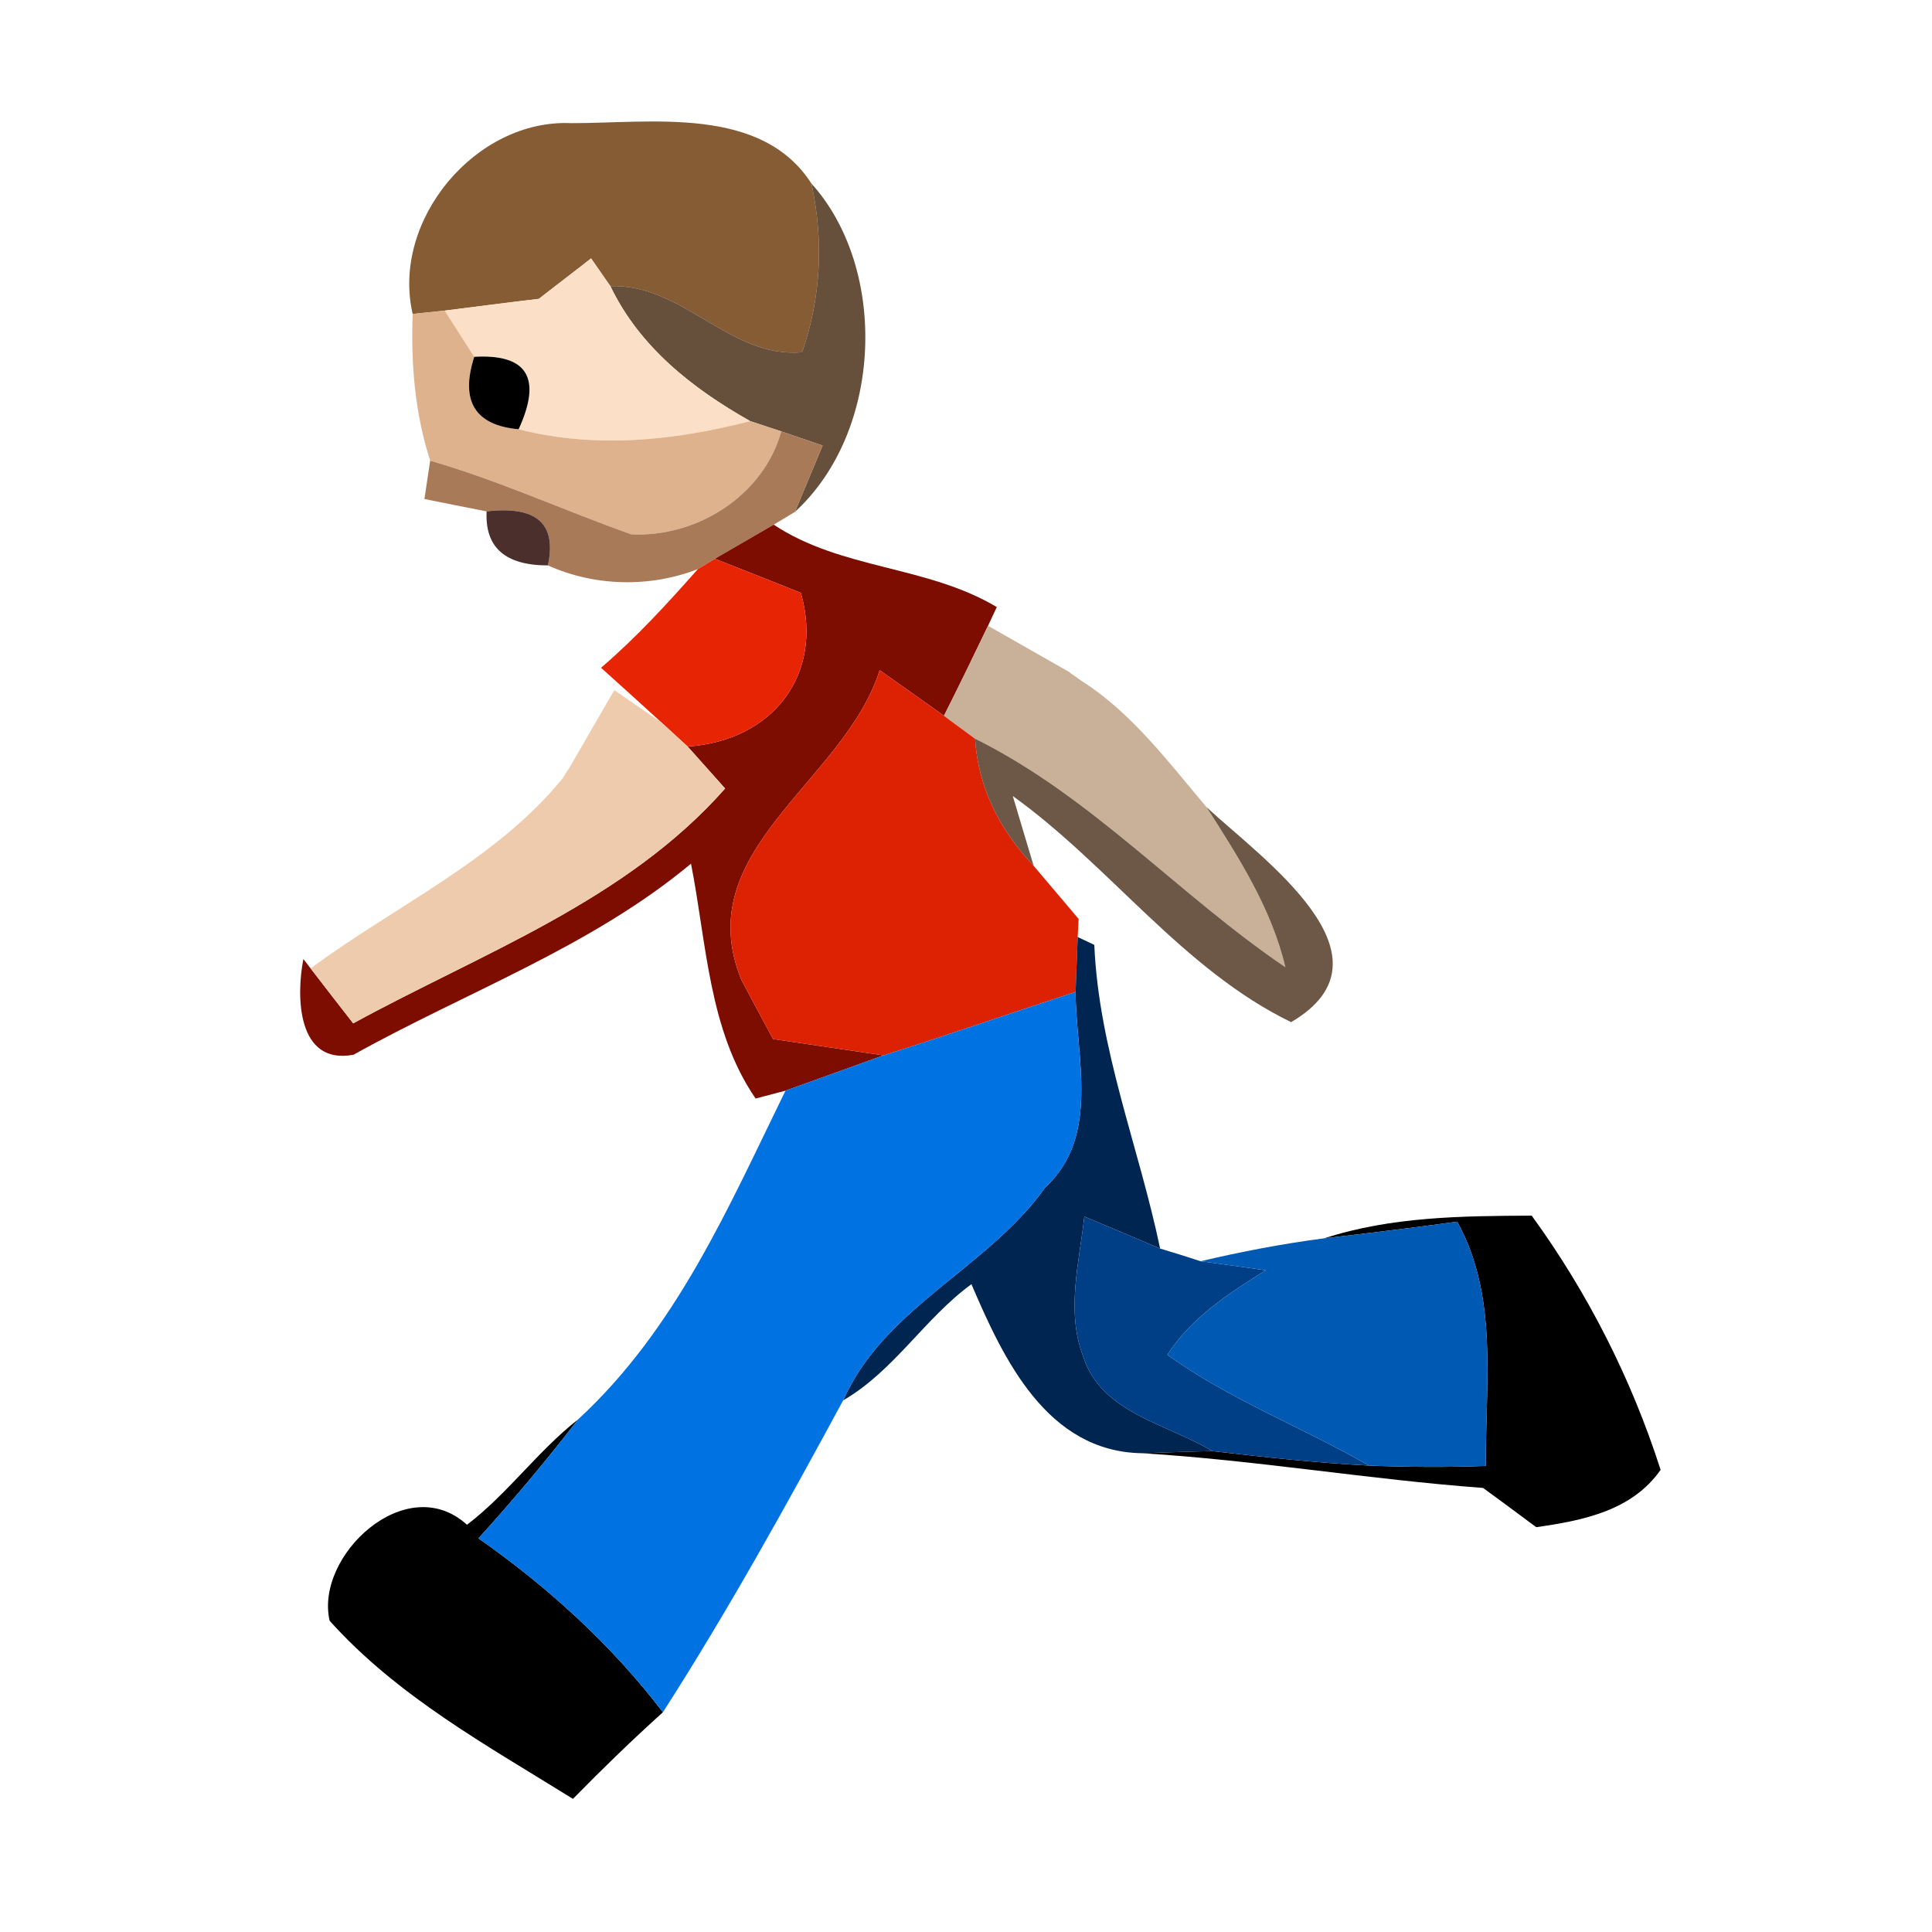 <?xml version="1.0" encoding="UTF-8" ?>
<!DOCTYPE svg PUBLIC "-//W3C//DTD SVG 1.1//EN" "http://www.w3.org/Graphics/SVG/1.1/DTD/svg11.dtd">
<svg width="64pt" height="64pt" viewBox="0 0 64 64" version="1.1" xmlns="http://www.w3.org/2000/svg">
<g id="#865c34ff">
<path fill="#865c34" opacity="1.00" d=" M 13.67 10.40 C 12.95 7.30 15.76 3.93 18.93 4.08 C 21.61 4.08 25.22 3.50 26.88 6.08 C 27.29 7.96 27.20 9.86 26.57 11.67 C 24.17 11.88 22.62 9.39 20.22 9.48 C 20.06 9.25 19.74 8.79 19.58 8.56 C 19.15 8.90 18.28 9.56 17.85 9.90 C 17.07 9.99 15.51 10.19 14.73 10.29 L 13.67 10.40 Z" />
</g>
<g id="#4f361edf">
<path fill="#4f361e" opacity="0.87" d=" M 26.88 6.08 C 29.43 8.91 29.25 14.29 26.33 16.96 C 26.56 16.41 27.02 15.31 27.25 14.76 C 26.91 14.64 26.22 14.41 25.88 14.29 L 24.85 13.95 C 22.94 12.87 21.19 11.50 20.22 9.48 C 22.62 9.39 24.17 11.88 26.57 11.67 C 27.20 9.86 27.29 7.96 26.88 6.08 Z" />
</g>
<g id="#fcdfc7ff">
<path fill="#fcdfc7" opacity="1.00" d=" M 17.85 9.90 C 18.28 9.56 19.15 8.90 19.58 8.56 C 19.74 8.79 20.06 9.25 20.22 9.48 C 21.19 11.50 22.94 12.87 24.85 13.95 C 22.33 14.60 19.73 14.87 17.18 14.22 C 17.96 12.52 17.47 11.72 15.71 11.82 C 15.47 11.44 14.97 10.67 14.73 10.29 C 15.51 10.19 17.07 9.99 17.85 9.90 Z" />
</g>
<g id="#dfb28eff">
<path fill="#dfb28e" opacity="1.00" d=" M 13.67 10.40 L 14.73 10.29 C 14.97 10.67 15.47 11.44 15.71 11.82 C 15.24 13.28 15.73 14.09 17.18 14.22 C 19.73 14.87 22.33 14.60 24.85 13.95 L 25.88 14.29 C 25.29 16.42 23.08 17.81 20.91 17.70 C 18.69 16.91 16.53 15.92 14.25 15.26 C 13.74 13.68 13.61 12.04 13.67 10.40 Z" />
</g>
<g id="#000000ff">
<path fill="#000000" opacity="1.00" d=" M 15.71 11.82 C 17.47 11.72 17.96 12.52 17.18 14.22 C 15.73 14.09 15.24 13.28 15.71 11.82 Z" />
<path fill="#000000" opacity="1.00" d=" M 43.87 41.02 C 46.09 40.30 48.43 40.28 50.74 40.27 C 52.60 42.83 54.04 45.67 55.01 48.69 C 54.06 50.05 52.43 50.37 50.89 50.59 C 50.45 50.26 49.57 49.61 49.13 49.29 C 45.35 49.01 41.61 48.37 37.83 48.14 C 38.42 48.12 39.58 48.08 40.16 48.07 C 41.89 48.27 43.61 48.46 45.35 48.55 C 46.64 48.60 47.93 48.61 49.22 48.56 C 49.20 45.85 49.65 42.95 48.27 40.47 C 46.81 40.67 45.34 40.85 43.87 41.02 Z" />
<path fill="#000000" opacity="1.00" d=" M 15.47 50.51 C 16.82 49.48 17.81 48.07 19.15 47.02 C 18.10 48.38 17.00 49.69 15.85 50.96 C 18.16 52.58 20.25 54.48 21.96 56.72 C 20.94 57.64 19.95 58.60 18.98 59.59 C 16.15 57.83 13.17 56.20 10.92 53.69 C 10.42 51.54 13.46 48.68 15.47 50.51 Z" />
</g>
<g id="#a77754fa">
<path fill="#a77754" opacity="0.98" d=" M 25.88 14.29 C 26.22 14.41 26.91 14.64 27.25 14.76 C 27.02 15.31 26.56 16.41 26.33 16.96 L 25.63 17.38 C 25.14 17.66 24.17 18.23 23.68 18.51 L 23.12 18.85 C 21.54 19.47 19.70 19.43 18.15 18.73 C 18.45 17.34 17.77 16.75 16.12 16.94 C 15.61 16.84 14.58 16.64 14.06 16.53 L 14.25 15.26 C 16.53 15.92 18.69 16.91 20.91 17.70 C 23.08 17.81 25.29 16.42 25.88 14.29 Z" />
</g>
<g id="#2a0905d6">
<path fill="#2a0905" opacity="0.84" d=" M 16.12 16.94 C 17.77 16.75 18.45 17.34 18.15 18.73 C 16.73 18.73 16.06 18.13 16.12 16.94 Z" />
</g>
<g id="#7d0d01ff">
<path fill="#7d0d01" opacity="1.00" d=" M 23.68 18.51 C 24.17 18.23 25.14 17.66 25.63 17.38 C 27.87 18.87 30.71 18.73 33.02 20.11 L 32.73 20.73 C 32.25 21.73 31.77 22.72 31.27 23.71 C 30.74 23.33 29.68 22.58 29.14 22.20 C 27.98 25.90 22.80 28.16 24.56 32.46 C 24.82 32.95 25.34 33.93 25.61 34.42 C 26.83 34.60 28.05 34.78 29.27 34.96 C 28.19 35.35 27.11 35.74 26.02 36.13 L 25.03 36.39 C 23.47 34.12 23.41 31.24 22.89 28.61 C 19.58 31.37 15.44 32.86 11.71 34.94 C 9.83 35.29 9.81 32.99 10.05 31.77 L 10.29 32.08 C 10.64 32.54 11.35 33.45 11.70 33.90 C 15.96 31.57 20.73 29.85 24.02 26.12 C 23.71 25.77 23.09 25.08 22.78 24.73 C 25.59 24.54 27.30 22.35 26.53 19.64 C 25.82 19.35 24.39 18.79 23.68 18.51 Z" />
</g>
<g id="#e72504ff">
<path fill="#e72504" opacity="1.00" d=" M 23.12 18.85 L 23.68 18.51 C 24.39 18.79 25.82 19.35 26.53 19.64 C 27.30 22.35 25.59 24.54 22.78 24.73 L 21.93 23.95 C 21.43 23.49 20.42 22.58 19.91 22.12 C 21.08 21.12 22.11 19.99 23.12 18.85 Z" />
</g>
<g id="#c9b099ff">
<path fill="#c9b099" opacity="1.00" d=" M 31.27 23.71 C 31.77 22.72 32.25 21.73 32.73 20.73 C 33.40 21.11 34.73 21.87 35.40 22.25 C 35.50 22.33 35.71 22.47 35.82 22.55 C 37.50 23.62 38.70 25.24 39.97 26.74 C 41.03 28.40 42.12 30.09 42.58 32.04 C 39.05 29.65 36.17 26.39 32.30 24.47 C 31.96 24.22 31.61 23.97 31.27 23.71 Z" />
</g>
<g id="#dd2204ff">
<path fill="#dd2204" opacity="1.00" d=" M 29.14 22.20 C 29.68 22.58 30.74 23.33 31.27 23.71 C 31.61 23.97 31.96 24.22 32.30 24.47 C 32.40 26.10 33.13 27.51 34.24 28.68 C 34.61 29.12 35.36 30.00 35.73 30.44 L 35.70 31.04 C 35.68 31.49 35.65 32.40 35.63 32.86 C 33.51 33.55 31.40 34.29 29.27 34.96 C 28.05 34.78 26.83 34.60 25.61 34.42 C 25.34 33.93 24.82 32.95 24.56 32.46 C 22.80 28.16 27.98 25.90 29.14 22.20 Z" />
</g>
<g id="#77553fe6">
<path fill="#77553f" opacity="0.90" d=" M 35.40 22.25 C 35.50 22.33 35.71 22.47 35.82 22.55 C 35.71 22.47 35.50 22.33 35.40 22.25 Z" />
</g>
<g id="#eecbacff">
<path fill="#eecbac" opacity="1.00" d=" M 20.35 22.86 C 20.75 23.14 21.54 23.68 21.93 23.95 L 22.78 24.73 C 23.09 25.08 23.71 25.77 24.02 26.12 C 20.73 29.85 15.96 31.57 11.70 33.90 C 11.35 33.45 10.64 32.54 10.29 32.08 C 13.08 30.01 16.43 28.50 18.64 25.78 C 18.69 25.69 18.81 25.51 18.87 25.42 C 19.24 24.78 19.98 23.50 20.35 22.86 Z" />
</g>
<g id="#30211550">
<path fill="#302115" opacity="0.31" d=" M 18.64 25.78 C 18.69 25.69 18.81 25.51 18.87 25.42 C 18.81 25.51 18.69 25.69 18.64 25.78 Z" />
</g>
<g id="#533925d5">
<path fill="#533925" opacity="0.84" d=" M 32.30 24.47 C 36.17 26.39 39.05 29.65 42.58 32.04 C 42.12 30.09 41.03 28.40 39.97 26.74 C 41.80 28.44 46.45 31.70 42.77 33.86 C 39.17 32.11 36.77 28.68 33.55 26.37 L 34.24 28.68 C 33.13 27.51 32.40 26.10 32.30 24.47 Z" />
</g>
<g id="#002551ff">
<path fill="#002551" opacity="1.00" d=" M 35.70 31.04 L 36.25 31.30 C 36.40 34.78 37.73 38.00 38.43 41.36 C 37.80 41.09 36.54 40.56 35.92 40.30 C 35.75 41.83 35.31 43.43 35.88 44.93 C 36.48 46.82 38.66 47.16 40.16 48.07 C 39.58 48.08 38.42 48.12 37.83 48.14 C 34.68 48.09 33.24 45.02 32.18 42.54 C 30.63 43.67 29.62 45.41 27.93 46.39 C 29.29 43.31 32.72 42.01 34.62 39.34 C 36.46 37.64 35.64 35.03 35.63 32.86 C 35.65 32.40 35.68 31.49 35.70 31.04 Z" />
</g>
<g id="#0072e1ff">
<path fill="#0072e1" opacity="1.00" d=" M 29.27 34.96 C 31.40 34.29 33.51 33.55 35.63 32.86 C 35.64 35.03 36.46 37.64 34.62 39.34 C 32.72 42.01 29.29 43.31 27.93 46.39 C 26.04 49.88 24.11 53.37 21.96 56.72 C 20.25 54.48 18.16 52.58 15.85 50.96 C 17.00 49.69 18.10 48.38 19.15 47.02 C 22.41 44.01 24.12 40.01 26.02 36.13 C 27.11 35.74 28.19 35.35 29.27 34.96 Z" />
</g>
<g id="#003f85ff">
<path fill="#003f85" opacity="1.00" d=" M 35.92 40.30 C 36.54 40.56 37.80 41.09 38.43 41.36 C 38.77 41.46 39.44 41.67 39.77 41.78 C 40.31 41.85 41.39 42.00 41.93 42.08 C 40.71 42.84 39.47 43.64 38.67 44.88 C 40.74 46.37 43.15 47.28 45.35 48.55 C 43.61 48.46 41.89 48.27 40.16 48.07 C 38.66 47.16 36.48 46.82 35.88 44.93 C 35.31 43.43 35.75 41.83 35.92 40.30 Z" />
</g>
<g id="#0059b3ff">
<path fill="#0059b3" opacity="1.00" d=" M 39.77 41.78 C 41.13 41.46 42.49 41.20 43.87 41.02 C 45.34 40.85 46.81 40.67 48.27 40.47 C 49.65 42.95 49.20 45.85 49.22 48.56 C 47.93 48.61 46.64 48.60 45.35 48.55 C 43.15 47.28 40.74 46.37 38.67 44.88 C 39.47 43.64 40.71 42.84 41.93 42.08 C 41.39 42.00 40.31 41.85 39.77 41.78 Z" />
</g>
</svg>

